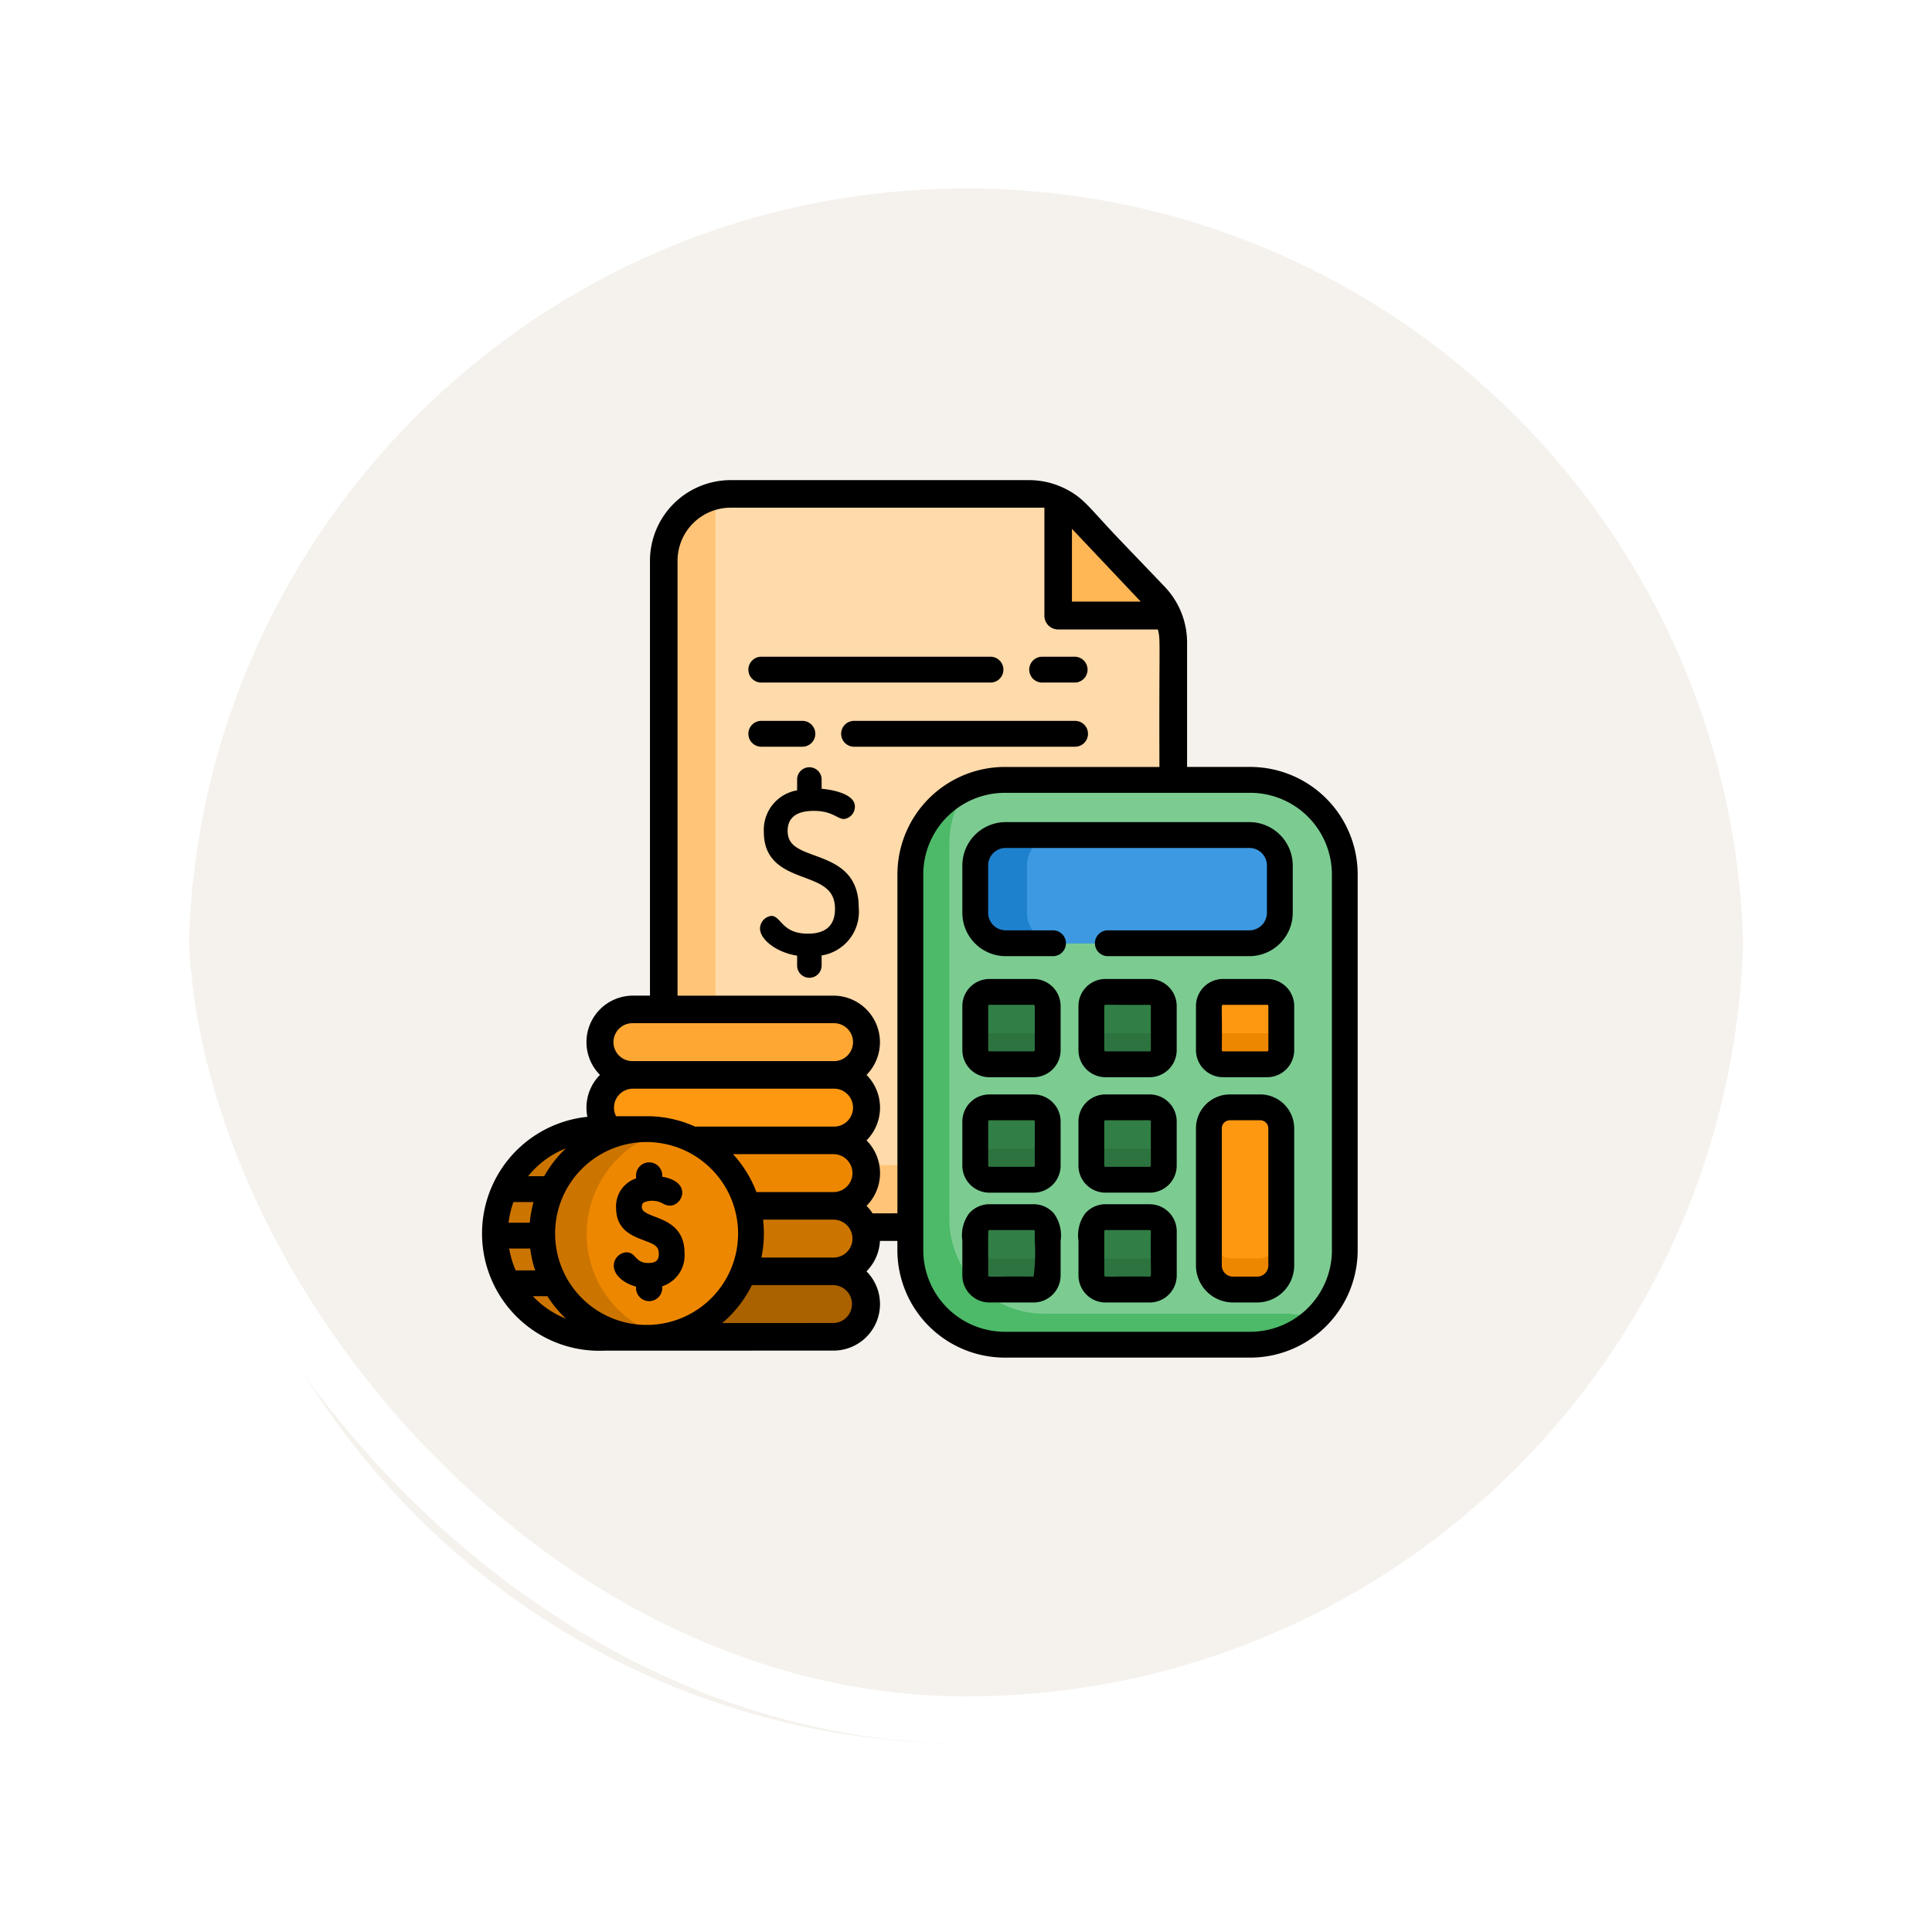 <svg xmlns="http://www.w3.org/2000/svg" xmlns:xlink="http://www.w3.org/1999/xlink" width="123" height="123" viewBox="0 0 123 123">
  <defs>
    <filter id="Trazado_896985" x="0" y="0" width="123" height="123" filterUnits="userSpaceOnUse">
      <feOffset dy="3" input="SourceAlpha"/>
      <feGaussianBlur stdDeviation="3" result="blur"/>
      <feFlood flood-opacity="0.161"/>
      <feComposite operator="in" in2="blur"/>
      <feComposite in="SourceGraphic"/>
    </filter>
  </defs>
  <g id="Grupo_1111351" data-name="Grupo 1111351" transform="translate(-327.795 -4434.804)">
    <g id="Grupo_1111323" data-name="Grupo 1111323" transform="translate(336.795 4440.804)">
      <g id="Grupo_1109827" data-name="Grupo 1109827" transform="translate(0 0)">
        <g id="Grupo_1098742" data-name="Grupo 1098742" transform="translate(0)">
          <g transform="matrix(1, 0, 0, 1, -9, -6)" filter="url(#Trazado_896985)">
            <g id="Trazado_896985-2" data-name="Trazado 896985" transform="translate(9 6)" fill="#f3f0ea" opacity="0.859">
              <path d="M 52.5 103.5 C 45.614 103.5 38.935 102.152 32.649 99.493 C 26.576 96.924 21.122 93.247 16.438 88.562 C 11.753 83.878 8.076 78.424 5.507 72.351 C 2.848 66.065 1.5 59.386 1.5 52.5 C 1.5 45.614 2.848 38.935 5.507 32.649 C 8.076 26.576 11.753 21.122 16.438 16.438 C 21.122 11.753 26.576 8.076 32.649 5.507 C 38.935 2.848 45.614 1.5 52.5 1.5 C 59.386 1.5 66.064 2.848 72.351 5.507 C 78.424 8.076 83.878 11.753 88.562 16.438 C 93.247 21.122 96.924 26.576 99.493 32.649 C 102.152 38.935 103.5 45.614 103.5 52.5 C 103.5 59.386 102.152 66.065 99.493 72.351 C 96.924 78.424 93.247 83.878 88.562 88.562 C 83.878 93.247 78.424 96.924 72.351 99.493 C 66.064 102.152 59.386 103.5 52.5 103.5 Z" stroke="none"/>
              <path d="M 52.5 3 C 45.816 3 39.334 4.308 33.233 6.889 C 27.339 9.382 22.045 12.951 17.498 17.498 C 12.951 22.045 9.382 27.339 6.889 33.233 C 4.308 39.334 3 45.816 3 52.5 C 3 59.184 4.308 65.666 6.889 71.767 C 9.382 77.661 12.951 82.955 17.498 87.502 C 22.045 92.049 27.339 95.618 33.233 98.111 C 39.334 100.692 45.816 102 52.5 102 C 59.184 102 65.666 100.692 71.767 98.111 C 77.661 95.618 82.955 92.049 87.502 87.502 C 92.049 82.955 95.618 77.661 98.111 71.767 C 100.692 65.666 102 59.184 102 52.5 C 102 45.816 100.692 39.334 98.111 33.233 C 95.618 27.339 92.049 22.045 87.502 17.498 C 82.955 12.951 77.661 9.382 71.767 6.889 C 65.666 4.308 59.184 3 52.5 3 M 52.5 -7.62939453125e-06 C 81.495 -7.62939453125e-06 105 23.505 105 52.5 L 105 52.5 C 105 81.495 81.495 105 52.5 105 C 23.505 105 0 81.495 0 52.5 L 0 52.5 C 0 23.505 23.505 -7.62939453125e-06 52.5 -7.62939453125e-06 Z" stroke="none" fill="#fff"/>
            </g>
          </g>
          <g id="Rectángulo_400907" data-name="Rectángulo 400907" transform="translate(0)" fill="none" stroke="#fff" stroke-width="3">
            <rect width="105" height="105" rx="52.5" stroke="none"/>
            <rect x="1.5" y="1.5" width="102" height="102" rx="51" fill="none"/>
          </g>
        </g>
      </g>
    </g>
    <g id="budget_781760" transform="translate(358.489 4465.371)">
      <path id="Trazado_900240" data-name="Trazado 900240" d="M138.963,17.5V50.468c0,.066,0,.132,0,.2a4.256,4.256,0,0,1-4.252,4.058H110.779a4.256,4.256,0,0,1-4.256-4.255V12.3a4.25,4.25,0,0,1,4.256-4.256h19.006a4.242,4.242,0,0,1,1.848.423c1.15.553,1.474,1.253,3.54,3.366,2.377,2.581,2.945,2.846,3.429,3.963A4.209,4.209,0,0,1,138.963,17.5Z" transform="translate(-94.96 -7.166)" fill="#ffc477"/>
      <path id="Trazado_900241" data-name="Trazado 900241" d="M165.834,17.5V50.467c0,.066,0,.132,0,.2a4.269,4.269,0,0,1-.961.109H140.941a4.256,4.256,0,0,1-4.256-4.255V8.35c0-.067,0-.133,0-.2a4.275,4.275,0,0,1,.961-.109h19.006a4.263,4.263,0,0,1,3.11,1.352l2.278,2.438,2.609,2.729a4.283,4.283,0,0,1,1.18,2.94Z" transform="translate(-121.831 -7.165)" fill="#ffdaaa"/>
      <path id="Trazado_900242" data-name="Trazado 900242" d="M278.073,180.911v23.93a6.015,6.015,0,0,1-6.015,6.015h-15.63a6.015,6.015,0,0,1-6.015-6.015v-23.93a6.012,6.012,0,0,1,6.015-6.015h15.63A6.014,6.014,0,0,1,278.073,180.911Z" transform="translate(-223.151 -155.813)" fill="#4cba68"/>
      <path id="Trazado_900243" data-name="Trazado 900243" d="M298.378,180.911v23.93a3.087,3.087,0,0,1-3.528,4.04h-15.63a6.015,6.015,0,0,1-6.015-6.015v-23.93a5.983,5.983,0,0,1,1.165-3.557,5.99,5.99,0,0,1,2.363-.483h15.63A6.014,6.014,0,0,1,298.378,180.911Z" transform="translate(-243.456 -155.813)" fill="#7ccc92"/>
      <path id="Trazado_900244" data-name="Trazado 900244" d="M360.648,366.868v2.811a.9.9,0,0,1-.9.9h-2.812a.9.9,0,0,1-.9-.9v-2.811a.9.9,0,0,1,.9-.9h2.812A.9.9,0,0,1,360.648,366.868Z" transform="translate(-317.251 -326.038)" fill="#2c733f"/>
      <path id="Trazado_900245" data-name="Trazado 900245" d="M307.689,209.017v3.011a1.939,1.939,0,0,1-1.939,1.939H290.236a1.94,1.94,0,0,1-1.939-1.939v-3.011a1.94,1.94,0,0,1,1.939-1.939H305.75A1.939,1.939,0,0,1,307.689,209.017Z" transform="translate(-256.9 -184.483)" fill="#1e81ce"/>
      <path id="Trazado_900246" data-name="Trazado 900246" d="M334.56,209.017v3.011a1.939,1.939,0,0,1-1.939,1.939H320.4a1.94,1.94,0,0,1-1.939-1.939v-3.011a1.94,1.94,0,0,1,1.939-1.939H332.62A1.939,1.939,0,0,1,334.56,209.017Z" transform="translate(-283.77 -184.483)" fill="#3d9ae2"/>
      <g id="Grupo_1111308" data-name="Grupo 1111308" transform="translate(31.397 32.582)">
        <path id="Trazado_900247" data-name="Trazado 900247" d="M292.908,366.868v2.811a.9.9,0,0,1-.9.9H289.2a.9.9,0,0,1-.9-.9v-2.811a.9.9,0,0,1,.9-.9h2.812A.9.9,0,0,1,292.908,366.868Z" transform="translate(-288.297 -358.619)" fill="#2c733f"/>
        <path id="Trazado_900248" data-name="Trazado 900248" d="M360.648,299.508v2.811a.9.9,0,0,1-.9.9h-2.812a.9.9,0,0,1-.9-.9v-2.811a.9.9,0,0,1,.9-.9h2.812A.9.9,0,0,1,360.648,299.508Z" transform="translate(-348.648 -298.608)" fill="#2c733f"/>
      </g>
      <path id="Trazado_900249" data-name="Trazado 900249" d="M429.206,299.508v2.811a.9.9,0,0,1-.9.9H425.5a.9.9,0,0,1-.9-.9v-2.811a.9.9,0,0,1,.9-.9h2.81A.9.9,0,0,1,429.206,299.508Z" transform="translate(-378.328 -266.027)" fill="#ee8700"/>
      <g id="Grupo_1111309" data-name="Grupo 1111309" transform="translate(31.397 32.582)">
        <path id="Trazado_900250" data-name="Trazado 900250" d="M292.908,299.508v2.811a.9.9,0,0,1-.9.9H289.2a.9.9,0,0,1-.9-.9v-2.811a.9.9,0,0,1,.9-.9h2.812A.9.9,0,0,1,292.908,299.508Z" transform="translate(-288.297 -298.608)" fill="#2c733f"/>
        <path id="Trazado_900251" data-name="Trazado 900251" d="M360.648,430.929v2.812a.9.9,0,0,1-.9.9h-2.812a.9.9,0,0,1-.9-.9v-2.812a.9.9,0,0,1,.9-.9h2.812A.9.9,0,0,1,360.648,430.929Z" transform="translate(-348.648 -415.691)" fill="#2c733f"/>
        <path id="Trazado_900252" data-name="Trazado 900252" d="M292.908,430.929v2.812a.9.9,0,0,1-.9.9H289.2a.9.9,0,0,1-.9-.9v-2.812a.9.9,0,0,1,.9-.9h2.812A.9.9,0,0,1,292.908,430.929Z" transform="translate(-288.297 -415.691)" fill="#2c733f"/>
      </g>
      <path id="Trazado_900253" data-name="Trazado 900253" d="M429.206,367.3v8.729a1.534,1.534,0,0,1-1.534,1.535H426.13a1.534,1.534,0,0,1-1.534-1.535V367.3a1.336,1.336,0,0,1,1.336-1.336h1.937A1.336,1.336,0,0,1,429.206,367.3Z" transform="translate(-378.328 -326.037)" fill="#ee8700"/>
      <g id="Grupo_1111310" data-name="Grupo 1111310" transform="translate(31.397 32.582)">
        <path id="Trazado_900254" data-name="Trazado 900254" d="M360.648,366.868v.836a.9.9,0,0,1-.9.9h-2.812a.9.9,0,0,1-.9-.9v-.836a.9.9,0,0,1,.9-.9h2.812A.9.9,0,0,1,360.648,366.868Z" transform="translate(-348.648 -358.619)" fill="#317f46"/>
        <path id="Trazado_900255" data-name="Trazado 900255" d="M292.908,366.868v.836a.9.9,0,0,1-.9.9H289.2a.9.9,0,0,1-.9-.9v-.836a.9.9,0,0,1,.9-.9h2.812A.9.9,0,0,1,292.908,366.868Z" transform="translate(-288.297 -358.619)" fill="#317f46"/>
        <path id="Trazado_900256" data-name="Trazado 900256" d="M360.648,299.508v.836a.9.9,0,0,1-.9.9h-2.812a.9.9,0,0,1-.9-.9v-.836a.9.9,0,0,1,.9-.9h2.812A.9.9,0,0,1,360.648,299.508Z" transform="translate(-348.648 -298.608)" fill="#317f46"/>
      </g>
      <path id="Trazado_900257" data-name="Trazado 900257" d="M429.206,299.508v.836a.9.9,0,0,1-.9.9H425.5a.9.9,0,0,1-.9-.9v-.836a.9.9,0,0,1,.9-.9h2.81A.9.9,0,0,1,429.206,299.508Z" transform="translate(-378.328 -266.027)" fill="#ff9811"/>
      <g id="Grupo_1111311" data-name="Grupo 1111311" transform="translate(31.397 32.582)">
        <path id="Trazado_900258" data-name="Trazado 900258" d="M292.908,299.508v.836a.9.9,0,0,1-.9.9H289.2a.9.9,0,0,1-.9-.9v-.836a.9.9,0,0,1,.9-.9h2.812A.9.9,0,0,1,292.908,299.508Z" transform="translate(-288.297 -298.608)" fill="#317f46"/>
        <path id="Trazado_900259" data-name="Trazado 900259" d="M360.648,430.929v.837a.9.9,0,0,1-.9.9h-2.812a.9.9,0,0,1-.9-.9v-.837a.9.9,0,0,1,.9-.9h2.812A.9.9,0,0,1,360.648,430.929Z" transform="translate(-348.648 -415.691)" fill="#317f46"/>
        <path id="Trazado_900260" data-name="Trazado 900260" d="M292.908,430.929v.837a.9.9,0,0,1-.9.9H289.2a.9.9,0,0,1-.9-.9v-.837a.9.9,0,0,1,.9-.9h2.812A.9.9,0,0,1,292.908,430.929Z" transform="translate(-288.297 -415.691)" fill="#317f46"/>
      </g>
      <path id="Trazado_900261" data-name="Trazado 900261" d="M429.206,367.3v6.754a1.534,1.534,0,0,1-1.534,1.535H426.13a1.534,1.534,0,0,1-1.534-1.535V367.3a1.336,1.336,0,0,1,1.336-1.336h1.937A1.336,1.336,0,0,1,429.206,367.3Z" transform="translate(-378.328 -326.037)" fill="#ff9811"/>
      <path id="Trazado_900262" data-name="Trazado 900262" d="M343.631,19.253H338.3a1.636,1.636,0,0,1-1.636-1.636V11.924a4.25,4.25,0,0,1,1.262.927l2.279,2.438,2.608,2.73A4.214,4.214,0,0,1,343.631,19.253Z" transform="translate(-299.987 -10.623)" fill="#ffb655"/>
      <path id="Trazado_900263" data-name="Trazado 900263" d="M86.393,463.735a2.09,2.09,0,0,1-2.084,2.084H71.54a2.084,2.084,0,0,1,0-4.168H84.309A2.09,2.09,0,0,1,86.393,463.735Z" transform="translate(-61.937 -411.28)" fill="#aa6100"/>
      <path id="Trazado_900264" data-name="Trazado 900264" d="M86.393,425.53a2.09,2.09,0,0,1-2.084,2.084H71.54a2.084,2.084,0,0,1,0-4.169H84.309A2.09,2.09,0,0,1,86.393,425.53Z" transform="translate(-61.937 -377.243)" fill="#cc7400"/>
      <path id="Trazado_900265" data-name="Trazado 900265" d="M86.393,387.326a2.09,2.09,0,0,1-2.084,2.084H71.54a2.084,2.084,0,0,1,0-4.168H84.309A2.09,2.09,0,0,1,86.393,387.326Z" transform="translate(-61.937 -343.208)" fill="#ee8700"/>
      <path id="Trazado_900266" data-name="Trazado 900266" d="M86.393,349.12a2.09,2.09,0,0,1-2.084,2.084H71.54a2.09,2.09,0,0,1-2.084-2.084,2.09,2.09,0,0,1,2.084-2.084H84.309A2.091,2.091,0,0,1,86.393,349.12Z" transform="translate(-61.937 -309.17)" fill="#ff9811"/>
      <path id="Trazado_900267" data-name="Trazado 900267" d="M84.309,313H71.54a2.09,2.09,0,0,1-2.084-2.084h0a2.09,2.09,0,0,1,2.084-2.084H84.309a2.09,2.09,0,0,1,2.084,2.084h0A2.09,2.09,0,0,1,84.309,313Z" transform="translate(-61.937 -275.137)" fill="#ffa733"/>
      <path id="Trazado_900268" data-name="Trazado 900268" d="M24.865,384.119a6.782,6.782,0,0,0-7.068-6.494H15.14a6.791,6.791,0,0,0,.581,13.569H17.8v0c.19.008.381.009.573,0a6.9,6.9,0,0,0,1.262-.172,6.791,6.791,0,0,0,5.234-6.366v-.008C24.873,384.472,24.873,384.3,24.865,384.119Z" transform="translate(-7.742 -336.416)" fill="#cc7400"/>
      <path id="Trazado_900269" data-name="Trazado 900269" d="M72.027,386.1v.008a6.791,6.791,0,0,1-5.234,6.366,6.794,6.794,0,0,1-5.227-6.321c0-.015,0-.03,0-.045V386.1a6.793,6.793,0,0,1,5.233-6.85,6.793,6.793,0,0,1,5.229,6.322C72.034,385.755,72.034,385.93,72.027,386.1Z" transform="translate(-54.903 -337.874)" fill="#ee8700"/>
      <path id="Trazado_900270" data-name="Trazado 900270" d="M49.457,18.26H45.43V10.336a5.147,5.147,0,0,0-1.423-3.547L41.4,4.066C39.2,1.791,38.918,1.149,37.6.51A5.146,5.146,0,0,0,35.375,0H16.369a5.14,5.14,0,0,0-5.134,5.134V32.82H10.152a2.96,2.96,0,0,0-2.1,5.046,2.951,2.951,0,0,0-.86,2.084,3.038,3.038,0,0,0,.058.586A7.466,7.466,0,0,0,8.315,55.423l14.605-.005a2.96,2.96,0,0,0,2.1-5.046,2.946,2.946,0,0,0,.856-1.937h1.111v.593a6.845,6.845,0,0,0,6.837,6.837h15.63a6.845,6.845,0,0,0,6.837-6.837V25.1A6.845,6.845,0,0,0,49.457,18.26ZM38.1,3.1,42.47,7.723s0,0,0,0h0l0,.005h0a.019.019,0,0,0,.007.007l0,0s0,0,0,0,0,0,0,0,0,0,0,0H38.1V3.1ZM10.152,34.575H22.921a1.207,1.207,0,1,1,0,2.413H10.152a1.207,1.207,0,1,1,0-2.413Zm0,4.168H22.921a1.207,1.207,0,1,1,0,2.413H14.1a7.147,7.147,0,0,0-1.111-.4,7.4,7.4,0,0,0-1.755-.258c-.172,0-.344,0-.517,0H9.08a1.186,1.186,0,0,1-.135-.552A1.209,1.209,0,0,1,10.152,38.743Zm13.976,5.375a1.208,1.208,0,0,1-1.207,1.207H18.01a7.382,7.382,0,0,0-1.49-2.413h6.4A1.209,1.209,0,0,1,24.127,44.119ZM5.882,42.543A7.572,7.572,0,0,0,4.5,44.316H3.478A5.8,5.8,0,0,1,5.882,42.543ZM2.544,45.961H3.822a7.576,7.576,0,0,0-.239,1.315H2.233A5.767,5.767,0,0,1,2.544,45.961Zm.142,4.35a5.757,5.757,0,0,1-.412-1.389H3.614a6.622,6.622,0,0,0,.314,1.389Zm1.095,1.645c.539,0,.851,0,.925,0a7.411,7.411,0,0,0,1.18,1.428A5.8,5.8,0,0,1,3.781,51.956Zm7.488,1.822a5.821,5.821,0,1,1,3.688-10.1A5.817,5.817,0,0,1,11.269,53.779Zm11.652-.116H15.838a7.518,7.518,0,0,0,1.886-2.413h5.2a1.207,1.207,0,0,1,0,2.413Zm1.2-5.228a1.207,1.207,0,0,1-1.2,1.06H18.329a7.54,7.54,0,0,0,.106-2.413h4.486A1.208,1.208,0,0,1,24.118,48.434Zm2.872-1.755H25.405a2.912,2.912,0,0,0-.383-.476,2.955,2.955,0,0,0,0-4.168,2.956,2.956,0,0,0,0-4.168,2.964,2.964,0,0,0-2.1-5.046H12.99V5.134a3.383,3.383,0,0,1,3.379-3.379H36.346V8.63a.877.877,0,0,0,.878.878H43.57c.183.711.07.476.1,8.753H33.827A6.845,6.845,0,0,0,26.989,25.1V46.679Zm27.659,2.349a5.2,5.2,0,0,1-5.192,5.192H33.827a5.2,5.2,0,0,1-5.192-5.192V25.1a5.2,5.2,0,0,1,5.192-5.192h15.63A5.2,5.2,0,0,1,54.649,25.1v23.93Z" transform="translate(-0.549)"/>
      <path id="Trazado_900271" data-name="Trazado 900271" d="M286.5,206.428h-2.985a1.12,1.12,0,0,1-1.117-1.117V202.3a1.12,1.12,0,0,1,1.117-1.117h15.514a1.118,1.118,0,0,1,1.117,1.117v3.011a1.118,1.118,0,0,1-1.117,1.117h-8.981a.823.823,0,1,0,0,1.645h8.981a2.765,2.765,0,0,0,2.762-2.762V202.3a2.765,2.765,0,0,0-2.762-2.762H283.519a2.762,2.762,0,0,0-2.762,2.762v3.011a2.762,2.762,0,0,0,2.762,2.762H286.5a.823.823,0,1,0,0-1.645Z" transform="translate(-250.183 -177.766)"/>
      <path id="Trazado_900272" data-name="Trazado 900272" d="M282.479,364.684h2.812a1.724,1.724,0,0,0,1.722-1.722v-2.81a1.724,1.724,0,0,0-1.722-1.722h-2.812a1.724,1.724,0,0,0-1.722,1.722v2.81A1.724,1.724,0,0,0,282.479,364.684Zm-.077-4.533a.077.077,0,0,1,.077-.077h2.812a.077.077,0,0,1,.077.077v2.81a.077.077,0,0,1-.077.077h-2.812a.077.077,0,0,1-.077-.077Z" transform="translate(-250.183 -319.32)"/>
      <path id="Trazado_900273" data-name="Trazado 900273" d="M421.589,291.068h-2.81a1.724,1.724,0,0,0-1.722,1.722V295.6a1.724,1.724,0,0,0,1.722,1.722h2.81a1.724,1.724,0,0,0,1.722-1.722V292.79A1.724,1.724,0,0,0,421.589,291.068Zm.077,4.533a.076.076,0,0,1-.077.077h-2.81a.077.077,0,0,1-.077-.077c.034-2.781-.071-2.887.077-2.887h2.81a.076.076,0,0,1,.077.077Z" transform="translate(-371.61 -259.309)"/>
      <path id="Trazado_900274" data-name="Trazado 900274" d="M282.479,297.323h2.812a1.724,1.724,0,0,0,1.722-1.722v-2.81a1.724,1.724,0,0,0-1.722-1.722h-2.812a1.724,1.724,0,0,0-1.722,1.722v2.81A1.724,1.724,0,0,0,282.479,297.323Zm-.077-4.533a.077.077,0,0,1,.077-.077h2.812a.077.077,0,0,1,.077.077v2.81a.077.077,0,0,1-.077.077h-2.812a.077.077,0,0,1-.077-.077Z" transform="translate(-250.183 -259.309)"/>
      <path id="Trazado_900275" data-name="Trazado 900275" d="M286.556,423.071a1.721,1.721,0,0,0-1.289-.58h-2.812a1.717,1.717,0,0,0-1.288.58,2.353,2.353,0,0,0-.434,1.755v2.2a1.724,1.724,0,0,0,1.722,1.722h2.812a1.724,1.724,0,0,0,1.722-1.722v-2.2A2.373,2.373,0,0,0,286.556,423.071Zm-1.289,4.029c-2.778-.034-2.888.071-2.888-.077,0-2.976-.033-2.887.077-2.887h2.812c.135,0,.052.188.077.69A11.7,11.7,0,0,1,285.267,427.1Z" transform="translate(-250.159 -376.392)"/>
      <path id="Trazado_900276" data-name="Trazado 900276" d="M421.151,358.428h-1.937a2.162,2.162,0,0,0-2.159,2.159v8.729a2.36,2.36,0,0,0,2.356,2.357h1.542a2.359,2.359,0,0,0,2.356-2.357v-8.729A2.161,2.161,0,0,0,421.151,358.428Zm.513,10.888a.712.712,0,0,1-.711.712h-1.542a.712.712,0,0,1-.711-.712v-8.729a.514.514,0,0,1,.513-.513h1.937a.514.514,0,0,1,.513.513v8.729Z" transform="translate(-371.609 -319.319)"/>
      <path id="Trazado_900277" data-name="Trazado 900277" d="M166.192,172.933h0c-1-.369-1.728-.635-1.728-1.564,0-.847.563-1.277,1.672-1.277,1.178,0,1.495.518,1.91.518a.79.79,0,0,0,.7-.81c0-.685-1.118-1.025-2.118-1.115v-.618a.78.78,0,0,0-1.559,0v.717a2.55,2.55,0,0,0-2.118,2.667c0,1.915,1.41,2.445,2.543,2.87,1.109.417,1.986.746,1.986,2.013,0,1.046-.581,1.576-1.727,1.576-1.677,0-1.693-1.132-2.332-1.132a.823.823,0,0,0-.715.81c0,.648.966,1.5,2.363,1.722v.6a.78.78,0,1,0,1.559,0v-.613a2.816,2.816,0,0,0,2.363-3.042C168.992,173.962,167.44,173.392,166.192,172.933Z" transform="translate(-145.014 -149.035)"/>
      <path id="Trazado_900278" data-name="Trazado 900278" d="M353.011,422.491H350.2a1.721,1.721,0,0,0-1.289.58,2.363,2.363,0,0,0-.433,1.755v2.2a1.724,1.724,0,0,0,1.722,1.722h2.812a1.724,1.724,0,0,0,1.721-1.722v-2.812a1.724,1.724,0,0,0-1.721-1.721Zm0,4.609c-2.778-.034-2.888.071-2.888-.077v-2.812a.077.077,0,0,1,.077-.076h2.812a.076.076,0,0,1,.076.076C353.053,427,353.156,427.1,353.011,427.1Z" transform="translate(-310.511 -376.392)"/>
      <path id="Trazado_900279" data-name="Trazado 900279" d="M353.033,291.068h-2.812a1.724,1.724,0,0,0-1.722,1.722V295.6a1.724,1.724,0,0,0,1.722,1.722h2.812a1.7,1.7,0,0,0,.626-.119,1.724,1.724,0,0,0,1.095-1.6V292.79A1.724,1.724,0,0,0,353.033,291.068Zm.076,4.533a.076.076,0,0,1-.076.077h-2.812a.077.077,0,0,1-.077-.077V292.79c0-.148.1-.044,2.888-.077a.076.076,0,0,1,.076.077V295.6Z" transform="translate(-310.534 -259.309)"/>
      <path id="Trazado_900280" data-name="Trazado 900280" d="M353.659,358.547a1.7,1.7,0,0,0-.626-.119h-2.812a1.724,1.724,0,0,0-1.722,1.722v2.81a1.724,1.724,0,0,0,1.722,1.722h2.812a1.724,1.724,0,0,0,1.721-1.722v-2.81A1.724,1.724,0,0,0,353.659,358.547Zm-.551,4.414a.076.076,0,0,1-.076.077h-2.812a.077.077,0,0,1-.077-.077v-2.81a.077.077,0,0,1,.077-.077h2.812a.076.076,0,0,1,.076.077Z" transform="translate(-310.534 -319.319)"/>
      <path id="Trazado_900281" data-name="Trazado 900281" d="M320.87,104.687h2.067a.823.823,0,0,0,0-1.645H320.87a.823.823,0,1,0,0,1.645Z" transform="translate(-285.186 -91.799)"/>
      <path id="Trazado_900282" data-name="Trazado 900282" d="M156.993,104.687h14.59a.823.823,0,0,0,0-1.645h-14.59a.823.823,0,1,0,0,1.645Z" transform="translate(-139.19 -91.799)"/>
      <path id="Trazado_900283" data-name="Trazado 900283" d="M159.608,142.117a.823.823,0,0,0,0-1.645h-2.615a.823.823,0,1,0,0,1.645Z" transform="translate(-139.19 -125.145)"/>
      <path id="Trazado_900284" data-name="Trazado 900284" d="M225.986,141.295a.823.823,0,0,0-.823-.823H211.122a.823.823,0,1,0,0,1.645h14.041A.823.823,0,0,0,225.986,141.295Z" transform="translate(-187.413 -125.145)"/>
      <path id="Trazado_900285" data-name="Trazado 900285" d="M79.155,401.158c0-.207.076-.266.147-.306a1.414,1.414,0,0,1,1.193.081.94.94,0,0,0,.445.135c.811,0,1.453-1.508-.485-1.841v-.052a.834.834,0,1,0-1.667,0v.158a1.871,1.871,0,0,0-1.272,1.874c0,1.4,1.019,1.786,1.764,2.066.71.267.955.384.955.866,0,.3-.081.581-.671.581-.86,0-.757-.68-1.4-.68a.86.86,0,0,0-.795.852c0,.57.593,1.111,1.419,1.33v.062a.834.834,0,1,0,1.667,0V406.2a2.061,2.061,0,0,0,1.419-2.111C81.875,401.591,79.155,401.966,79.155,401.158Z" transform="translate(-68.987 -354.878)"/>
    </g>
  </g>
</svg>
